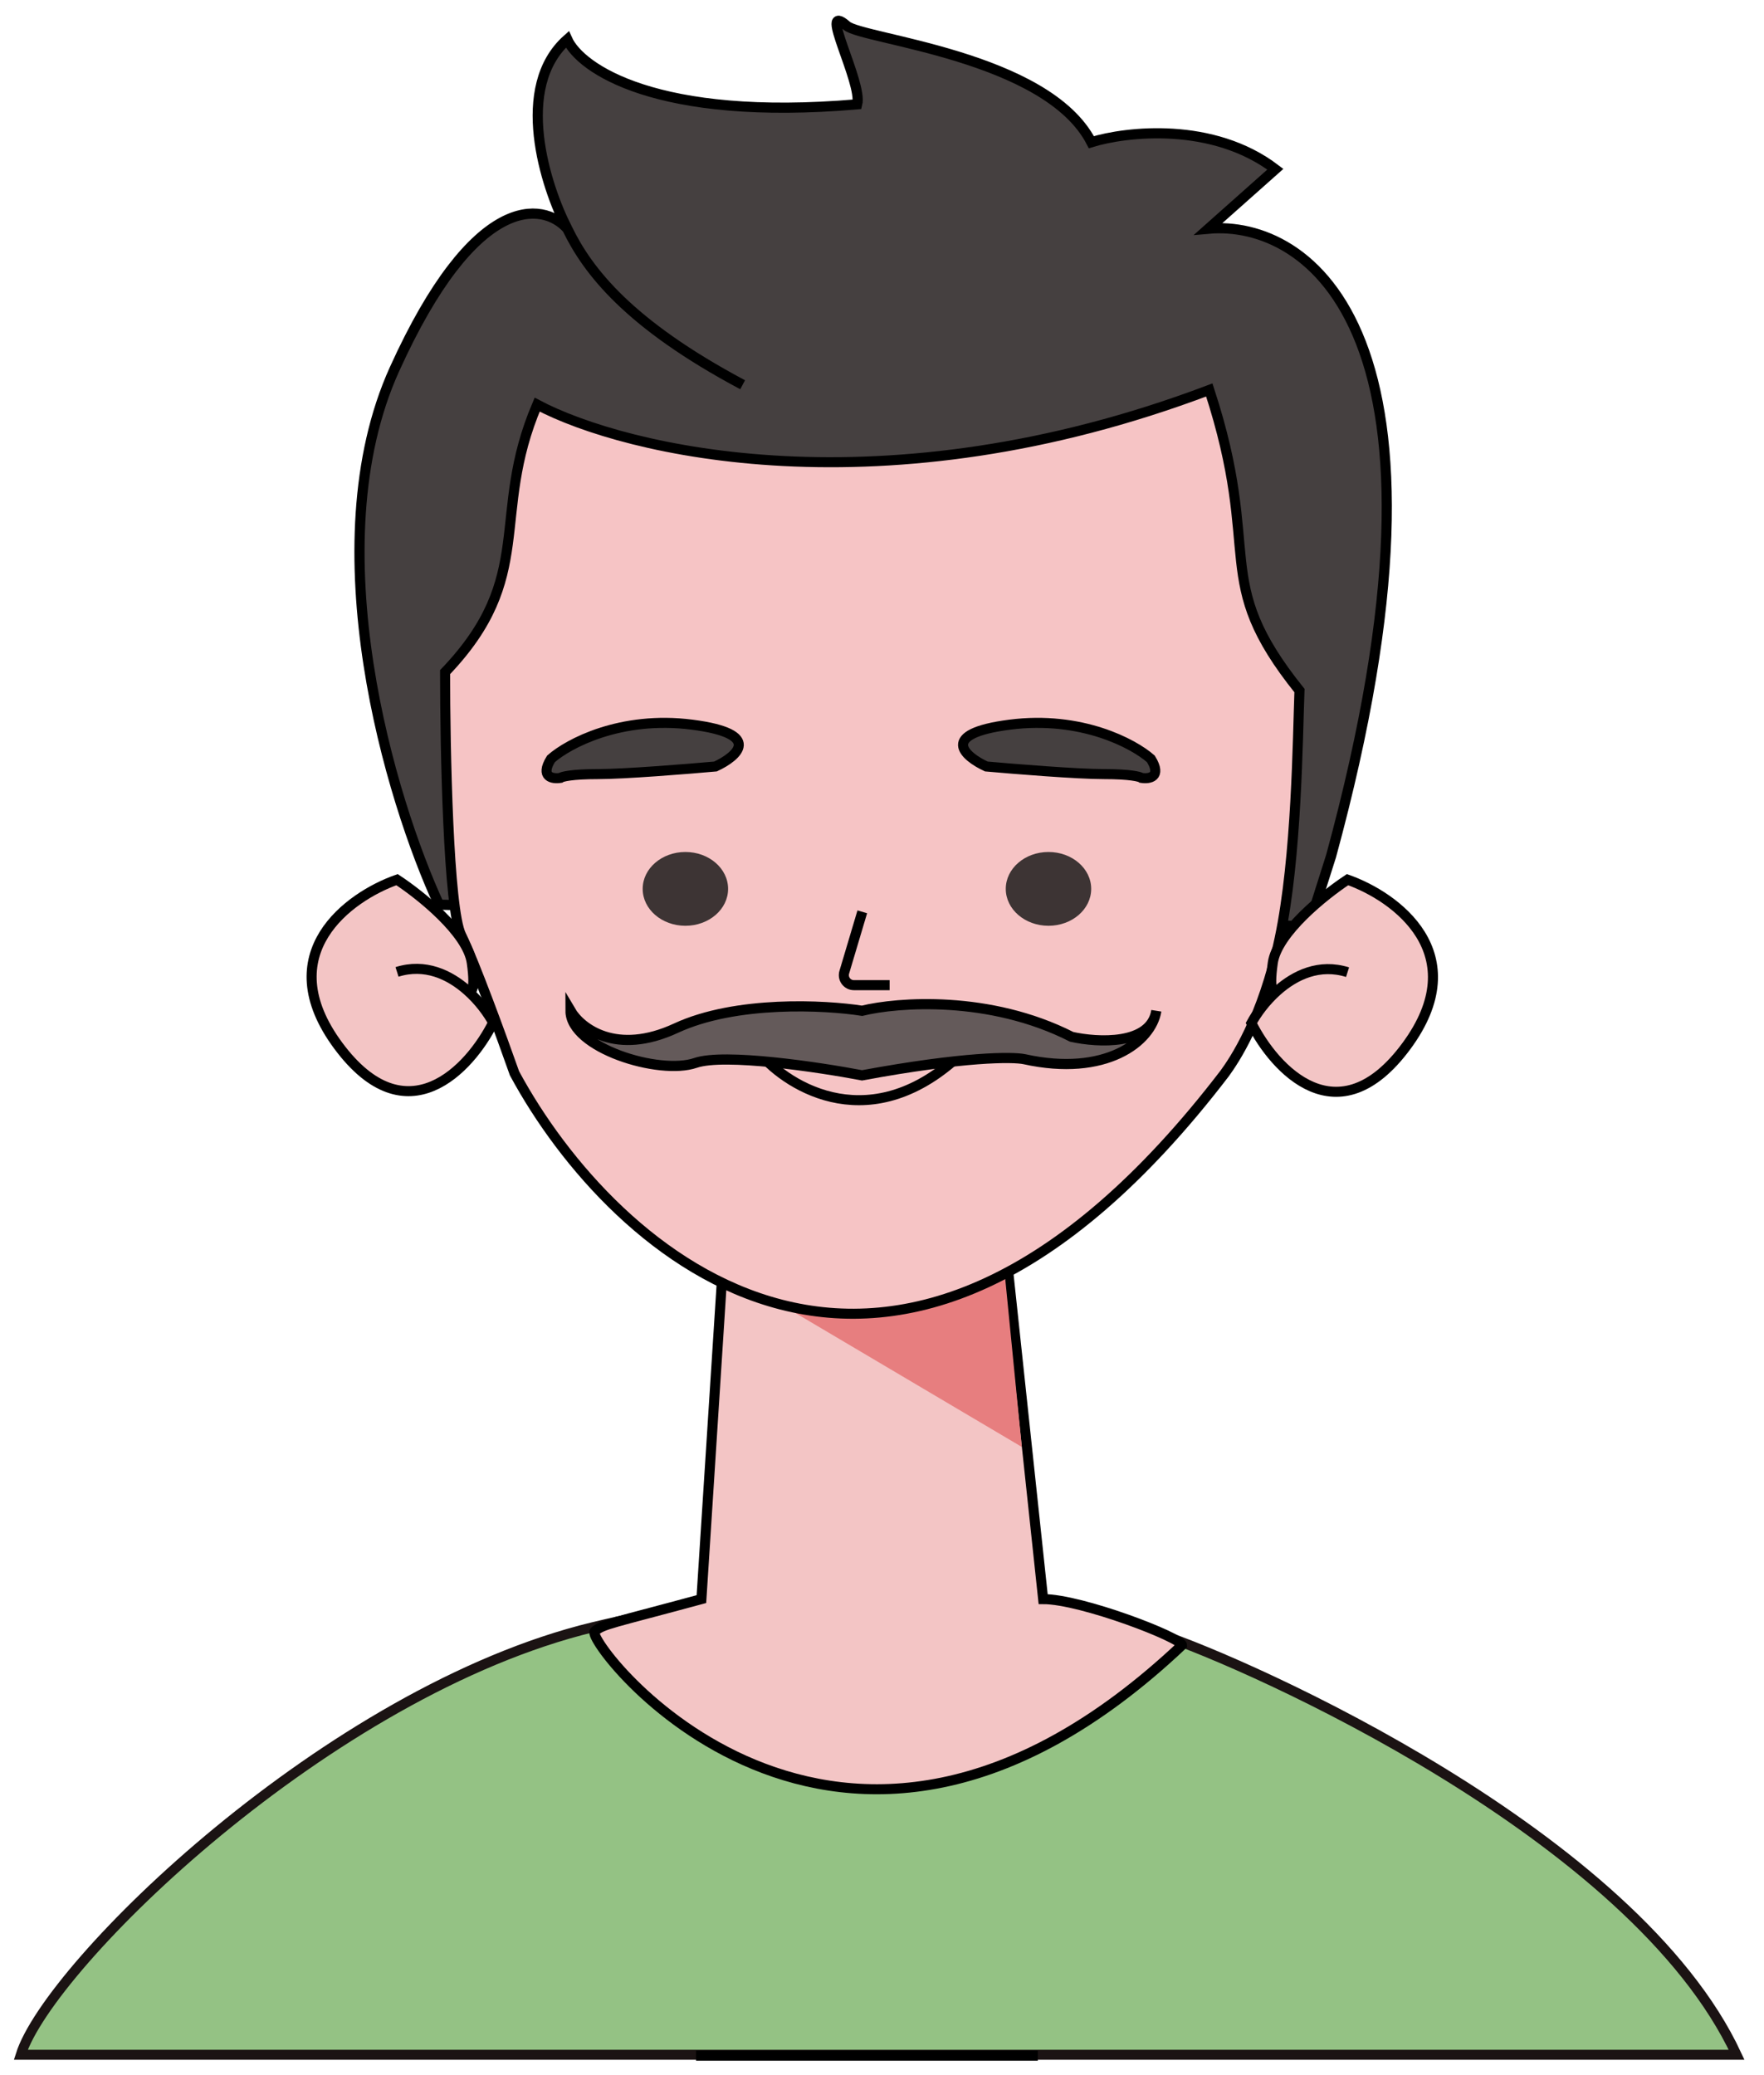 <svg width="85" height="100" viewBox="0 0 85 100" fill="none" xmlns="http://www.w3.org/2000/svg">
<path d="M19.007 17.797C15.138 26.344 18.828 38.558 21.156 43.596L63.066 44.638L64.14 41.251C71.018 16.025 63.066 10.587 58.23 11.021L61.454 8.155C58.445 5.861 54.29 6.33 52.588 6.852C50.439 2.682 41.555 1.9 40.802 1.242C39.365 -0.015 41.574 3.985 41.305 5.027C31.634 5.861 27.962 3.29 27.335 1.9C24.756 4.194 26.261 8.936 27.335 11.021C26.171 9.718 22.876 9.249 19.007 17.797Z" fill="#454040"/>
<path d="M27.335 11.021C26.171 9.718 22.876 9.249 19.007 17.797C15.138 26.344 18.828 38.558 21.156 43.596L63.066 44.638L64.14 41.251C71.018 16.025 63.066 10.587 58.23 11.021L61.454 8.155C58.445 5.861 54.29 6.33 52.588 6.852C50.439 2.682 41.555 1.9 40.802 1.242C39.365 -0.015 41.574 3.985 41.305 5.027C31.634 5.861 27.962 3.29 27.335 1.9C24.756 4.194 26.261 8.936 27.335 11.021ZM27.335 11.021C28.32 13.063 30.304 15.622 35.785 18.541" stroke="black" stroke-width="0.49"/>
<path d="M28.582 78.412C15.848 81.489 2.369 94.675 1 99.019H83.68C78.751 88.421 60.18 80.181 55.901 78.757C46.83 77.688 41.316 75.335 28.582 78.412Z" fill="#94C284" stroke="#1B1313" stroke-width="0.482"/>
<path d="M33.798 77.061L34.827 61.059L48.464 60.17L50.265 77.061C52.118 77.061 56.955 78.93 56.955 79.283C40.23 95.063 28.137 79.061 28.652 78.617C29.063 78.261 29.424 78.246 33.798 77.061Z" fill="#F3C5C5" stroke="black" stroke-width="0.484"/>
<path d="M48.207 59.282C42.773 61.682 38.999 63.447 37.657 62.876L49.236 69.727L48.207 59.282Z" fill="#E77E7F"/>
<path d="M22.219 45.058C21.602 43.813 21.447 36.094 21.447 32.39C25.884 27.746 23.589 24.89 25.884 19.499C30.127 21.742 42.546 24.74 58.271 18.792C60.902 26.846 58.271 27.863 62.616 33.279C62.53 35.575 62.488 41.29 61.665 45.201C60.842 49.113 59.443 51.133 59.014 51.725C42.958 72.705 29.509 60.467 24.792 51.725C24.192 50.021 22.837 46.302 22.219 45.058Z" fill="#F6C4C5" stroke="black" stroke-width="0.484"/>
<path d="M36.588 50.744C38.044 52.46 42.037 54.863 46.354 50.744" stroke="black" stroke-width="0.484"/>
<path d="M16.3 50.392C13.007 45.947 16.815 43.206 19.131 42.391C20.246 43.122 22.527 44.945 22.733 46.391C22.928 47.76 22.7 47.874 22.54 47.748C23.103 48.252 23.524 48.84 23.762 49.28C22.647 51.503 19.594 54.837 16.3 50.392Z" fill="#F3C5C5"/>
<path d="M19.131 46.836C20.483 46.411 21.658 46.969 22.513 47.725M22.513 47.725C23.09 48.234 23.521 48.833 23.762 49.28C22.647 51.503 19.594 54.837 16.3 50.392C13.007 45.947 16.815 43.206 19.131 42.391C20.246 43.122 22.527 44.945 22.733 46.391C22.939 47.838 22.672 47.883 22.513 47.725Z" stroke="black" stroke-width="0.484"/>
<path d="M67.764 50.416C71.058 45.958 67.249 43.208 64.933 42.391C63.818 43.124 61.536 44.953 61.33 46.404C61.135 47.776 61.363 47.891 61.523 47.765C60.96 48.271 60.538 48.86 60.3 49.302C61.416 51.531 64.47 54.875 67.764 50.416Z" fill="#F3C5C5"/>
<path d="M64.933 46.849C63.58 46.423 62.405 46.983 61.55 47.741M61.55 47.741C60.973 48.252 60.542 48.853 60.3 49.302C61.416 51.531 64.47 54.875 67.764 50.416C71.058 45.958 67.249 43.208 64.933 42.391C63.818 43.124 61.536 44.953 61.33 46.404C61.124 47.855 61.391 47.9 61.55 47.741Z" stroke="black" stroke-width="0.484"/>
<ellipse cx="33.026" cy="42.835" rx="2.058" ry="1.778" fill="#3D3434"/>
<ellipse cx="50.522" cy="42.835" rx="2.058" ry="1.778" fill="#3D3434"/>
<path d="M41.55 43.941L40.682 46.853C40.59 47.164 40.822 47.475 41.146 47.475H42.867" stroke="black" stroke-width="0.484"/>
<path d="M48.66 34.921C52.103 34.481 54.624 35.837 55.455 36.57C55.999 37.45 55.38 37.548 55.002 37.487C54.926 37.426 54.458 37.304 53.19 37.304C51.922 37.304 48.886 37.059 47.527 36.937C46.47 36.448 45.217 35.361 48.66 34.921Z" fill="#454040" stroke="black" stroke-width="0.484"/>
<path d="M33.345 34.921C29.902 34.481 27.38 35.837 26.55 36.57C26.006 37.45 26.625 37.548 27.003 37.487C27.078 37.426 27.547 37.304 28.815 37.304C30.083 37.304 33.118 37.059 34.477 36.937C35.534 36.448 36.788 35.361 33.345 34.921Z" fill="#454040" stroke="black" stroke-width="0.484"/>
<path d="M33.541 99.063H50.008" stroke="black" stroke-width="0.484"/>
<path d="M32.574 49.547C29.684 50.887 27.981 49.547 27.49 48.709C27.49 50.504 31.771 51.821 33.511 51.222C34.902 50.744 39.442 51.422 41.538 51.821C46.461 50.911 48.807 50.923 49.364 51.043C53.271 51.905 55.48 50.205 55.719 48.709C55.452 50.385 52.888 50.245 51.639 49.965C47.679 47.954 43.255 48.289 41.538 48.709C39.754 48.429 35.464 48.206 32.574 49.547Z" fill="#645A5A" stroke="black" stroke-width="0.49"/>
</svg>
